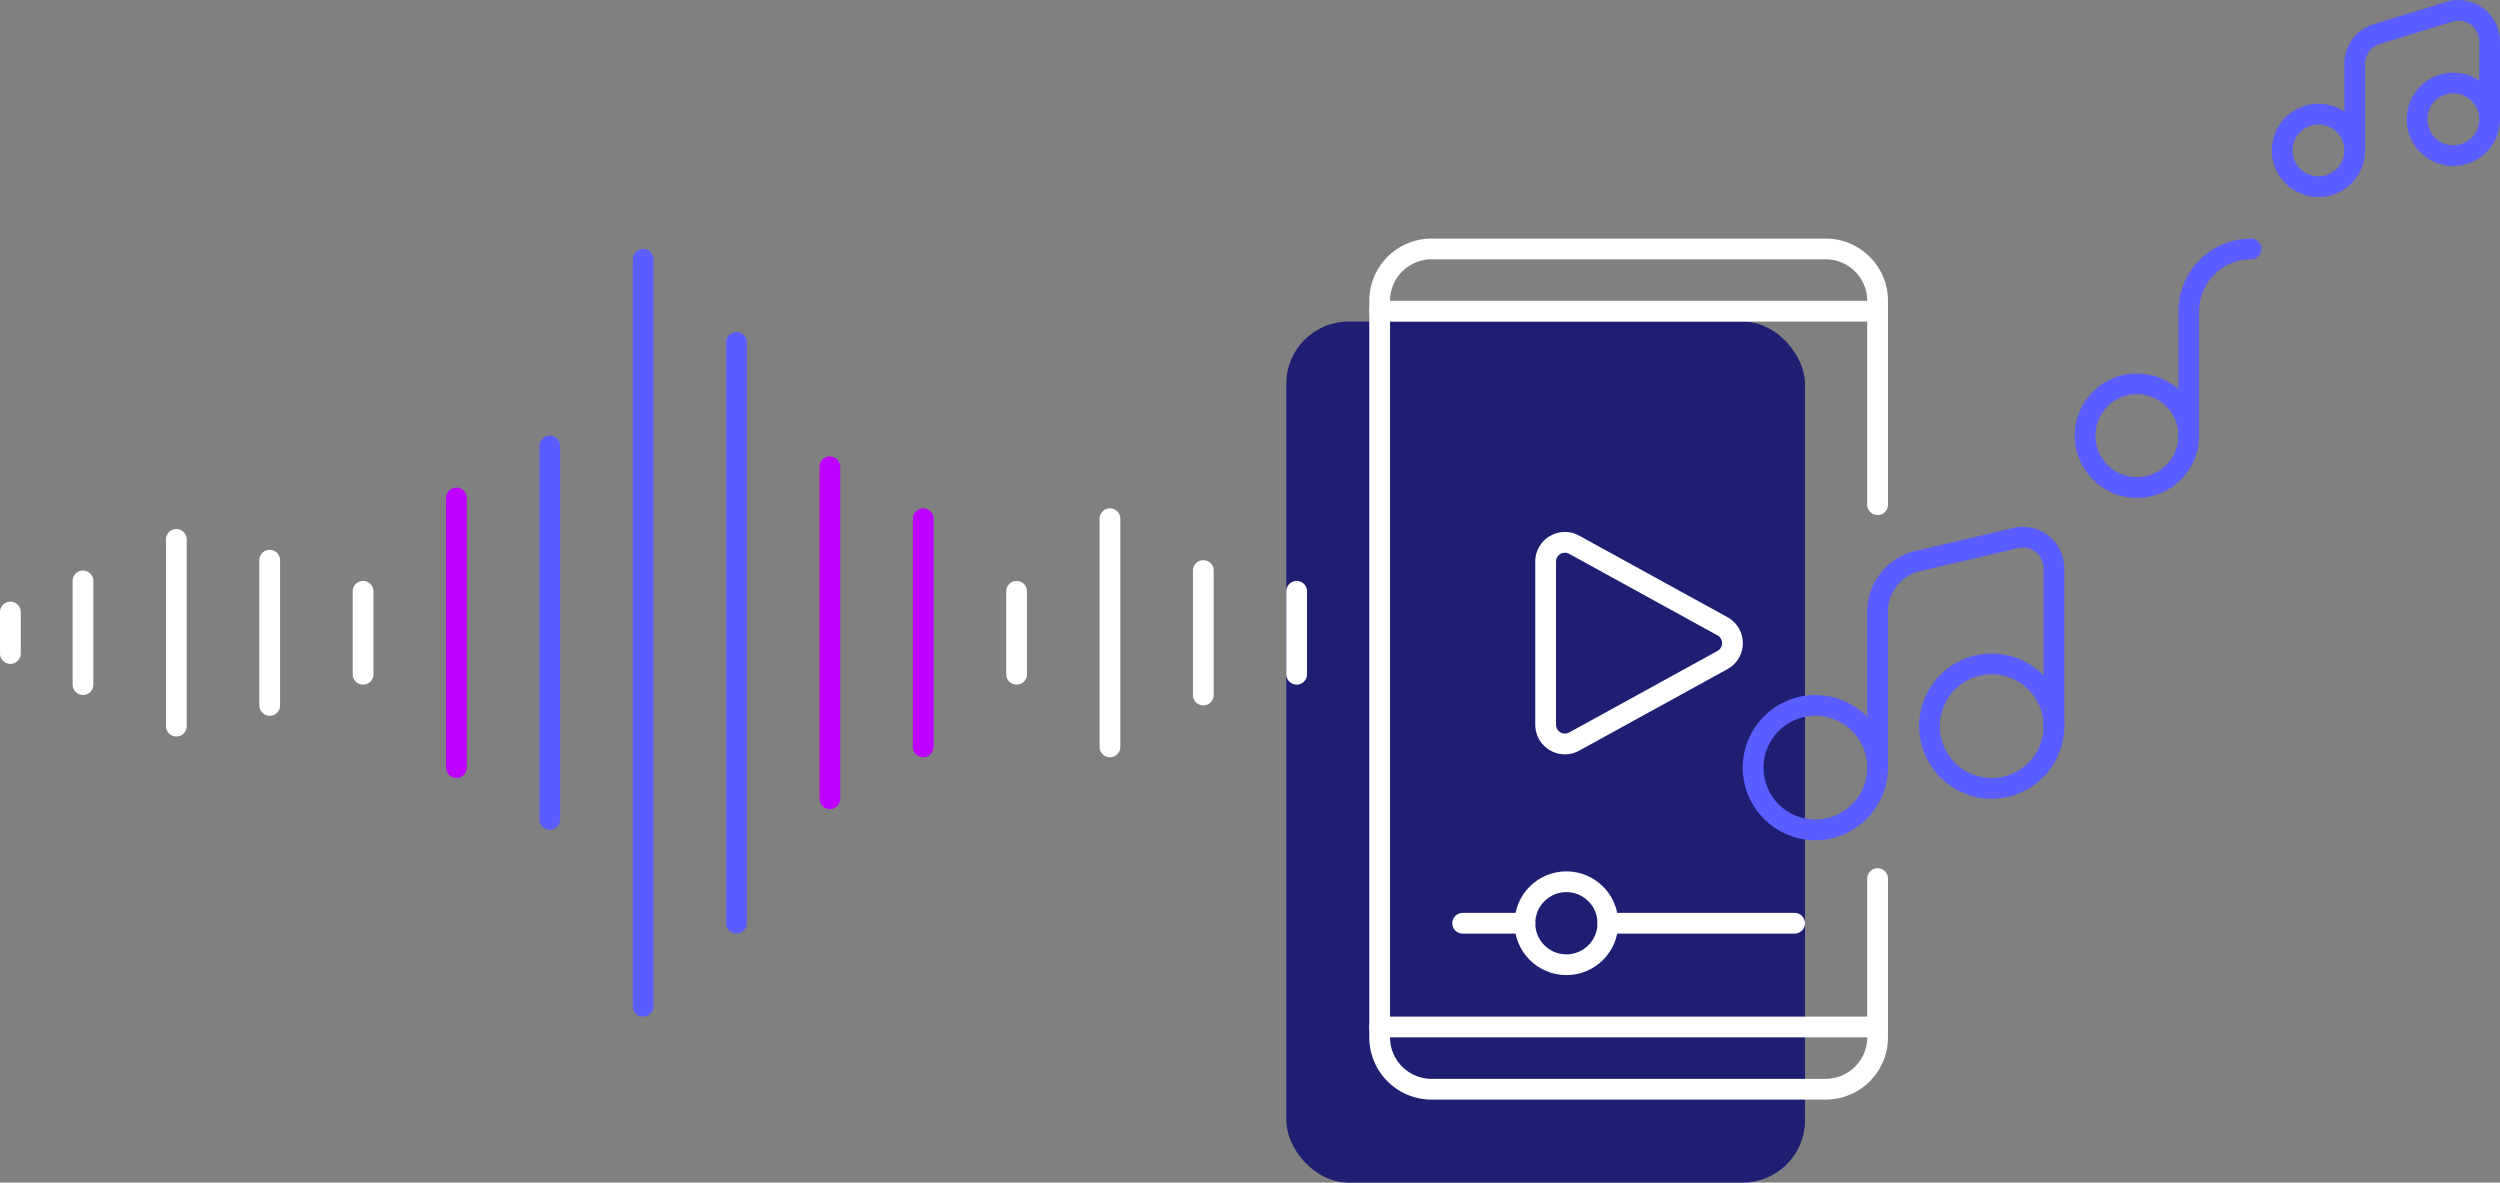 <svg xmlns="http://www.w3.org/2000/svg" width="241" height="114" viewBox="0 0 241 114"><rect x="0" y="0" width="241" height="114" fill="#808080" stroke="none"/><defs><style>.a{fill:#1e1f73;}.b,.c,.d,.e{fill:none;stroke-linecap:round;stroke-width:2px;}.b,.e{stroke:#fff;}.b{stroke-miterlimit:10;}.c{stroke:#bd00ff;}.c,.d,.e{stroke-linejoin:round;}.d{stroke:#5a5dff;}.f{fill:#5a5dff;}</style></defs><g transform="translate(-63 -13)"><rect class="a" width="50" height="83" rx="6" transform="translate(187 44)"/><line class="b" y2="4" transform="translate(64 72)"/><line class="b" y2="10" transform="translate(71 69)"/><line class="b" y2="18" transform="translate(80 65)"/><line class="b" y2="14" transform="translate(89 67)"/><line class="b" y2="8" transform="translate(98 70)"/><line class="c" y2="26" transform="translate(107 61)"/><line class="d" y2="36" transform="translate(116 56)"/><line class="d" y2="72" transform="translate(125 38)"/><line class="d" y2="56" transform="translate(134 46)"/><line class="c" y2="32" transform="translate(143 58)"/><line class="c" y2="22" transform="translate(152 63)"/><line class="b" y2="8" transform="translate(161 70)"/><line class="b" y2="22" transform="translate(170 63)"/><line class="b" y2="12" transform="translate(179 68)"/><line class="b" y2="8" transform="translate(188 70)"/><path class="e" d="M244,97.7V113a5,5,0,0,1-5,5H201a5,5,0,0,1-5-5V42a5,5,0,0,1,5-5h38a5,5,0,0,1,5,5V61.649"/><line class="e" x2="48" transform="translate(196 43)"/><line class="e" x2="48" transform="translate(196 112)"/><circle class="e" cx="4" cy="4" r="4" transform="translate(210 98)"/><line class="e" x1="18" transform="translate(218 102)"/><line class="e" x1="6" transform="translate(204 102)"/><path class="e" d="M214.749,65.512l14.3,7.863a1.855,1.855,0,0,1,0,3.25l-14.3,7.863A1.855,1.855,0,0,1,212,82.863V67.137A1.855,1.855,0,0,1,214.749,65.512Z"/><circle class="d" cx="3.5" cy="3.5" r="3.5" transform="translate(283 24)"/><circle class="d" cx="3.5" cy="3.5" r="3.5" transform="translate(296 21)"/><path class="f" d="M289,27.5V19.158a3.982,3.982,0,0,1,2.823-3.824l7-2.153A4,4,0,0,1,304,17v7.5h-2V17a2,2,0,0,0-2.588-1.912l-7,2.154A1.99,1.99,0,0,0,291,19.158V27.5Z"/><circle class="d" cx="5" cy="5" r="5" transform="translate(264 50)"/><path class="d" d="M274,55V43a6,6,0,0,1,6-6h0"/><circle class="d" cx="6" cy="6" r="6" transform="translate(232 81)"/><path class="d" d="M244,87V71.96a5,5,0,0,1,3.855-4.867l9.458-2.225A3,3,0,0,1,261,67.788V83"/><circle class="d" cx="6" cy="6" r="6" transform="translate(249 77)"/></g></svg>
